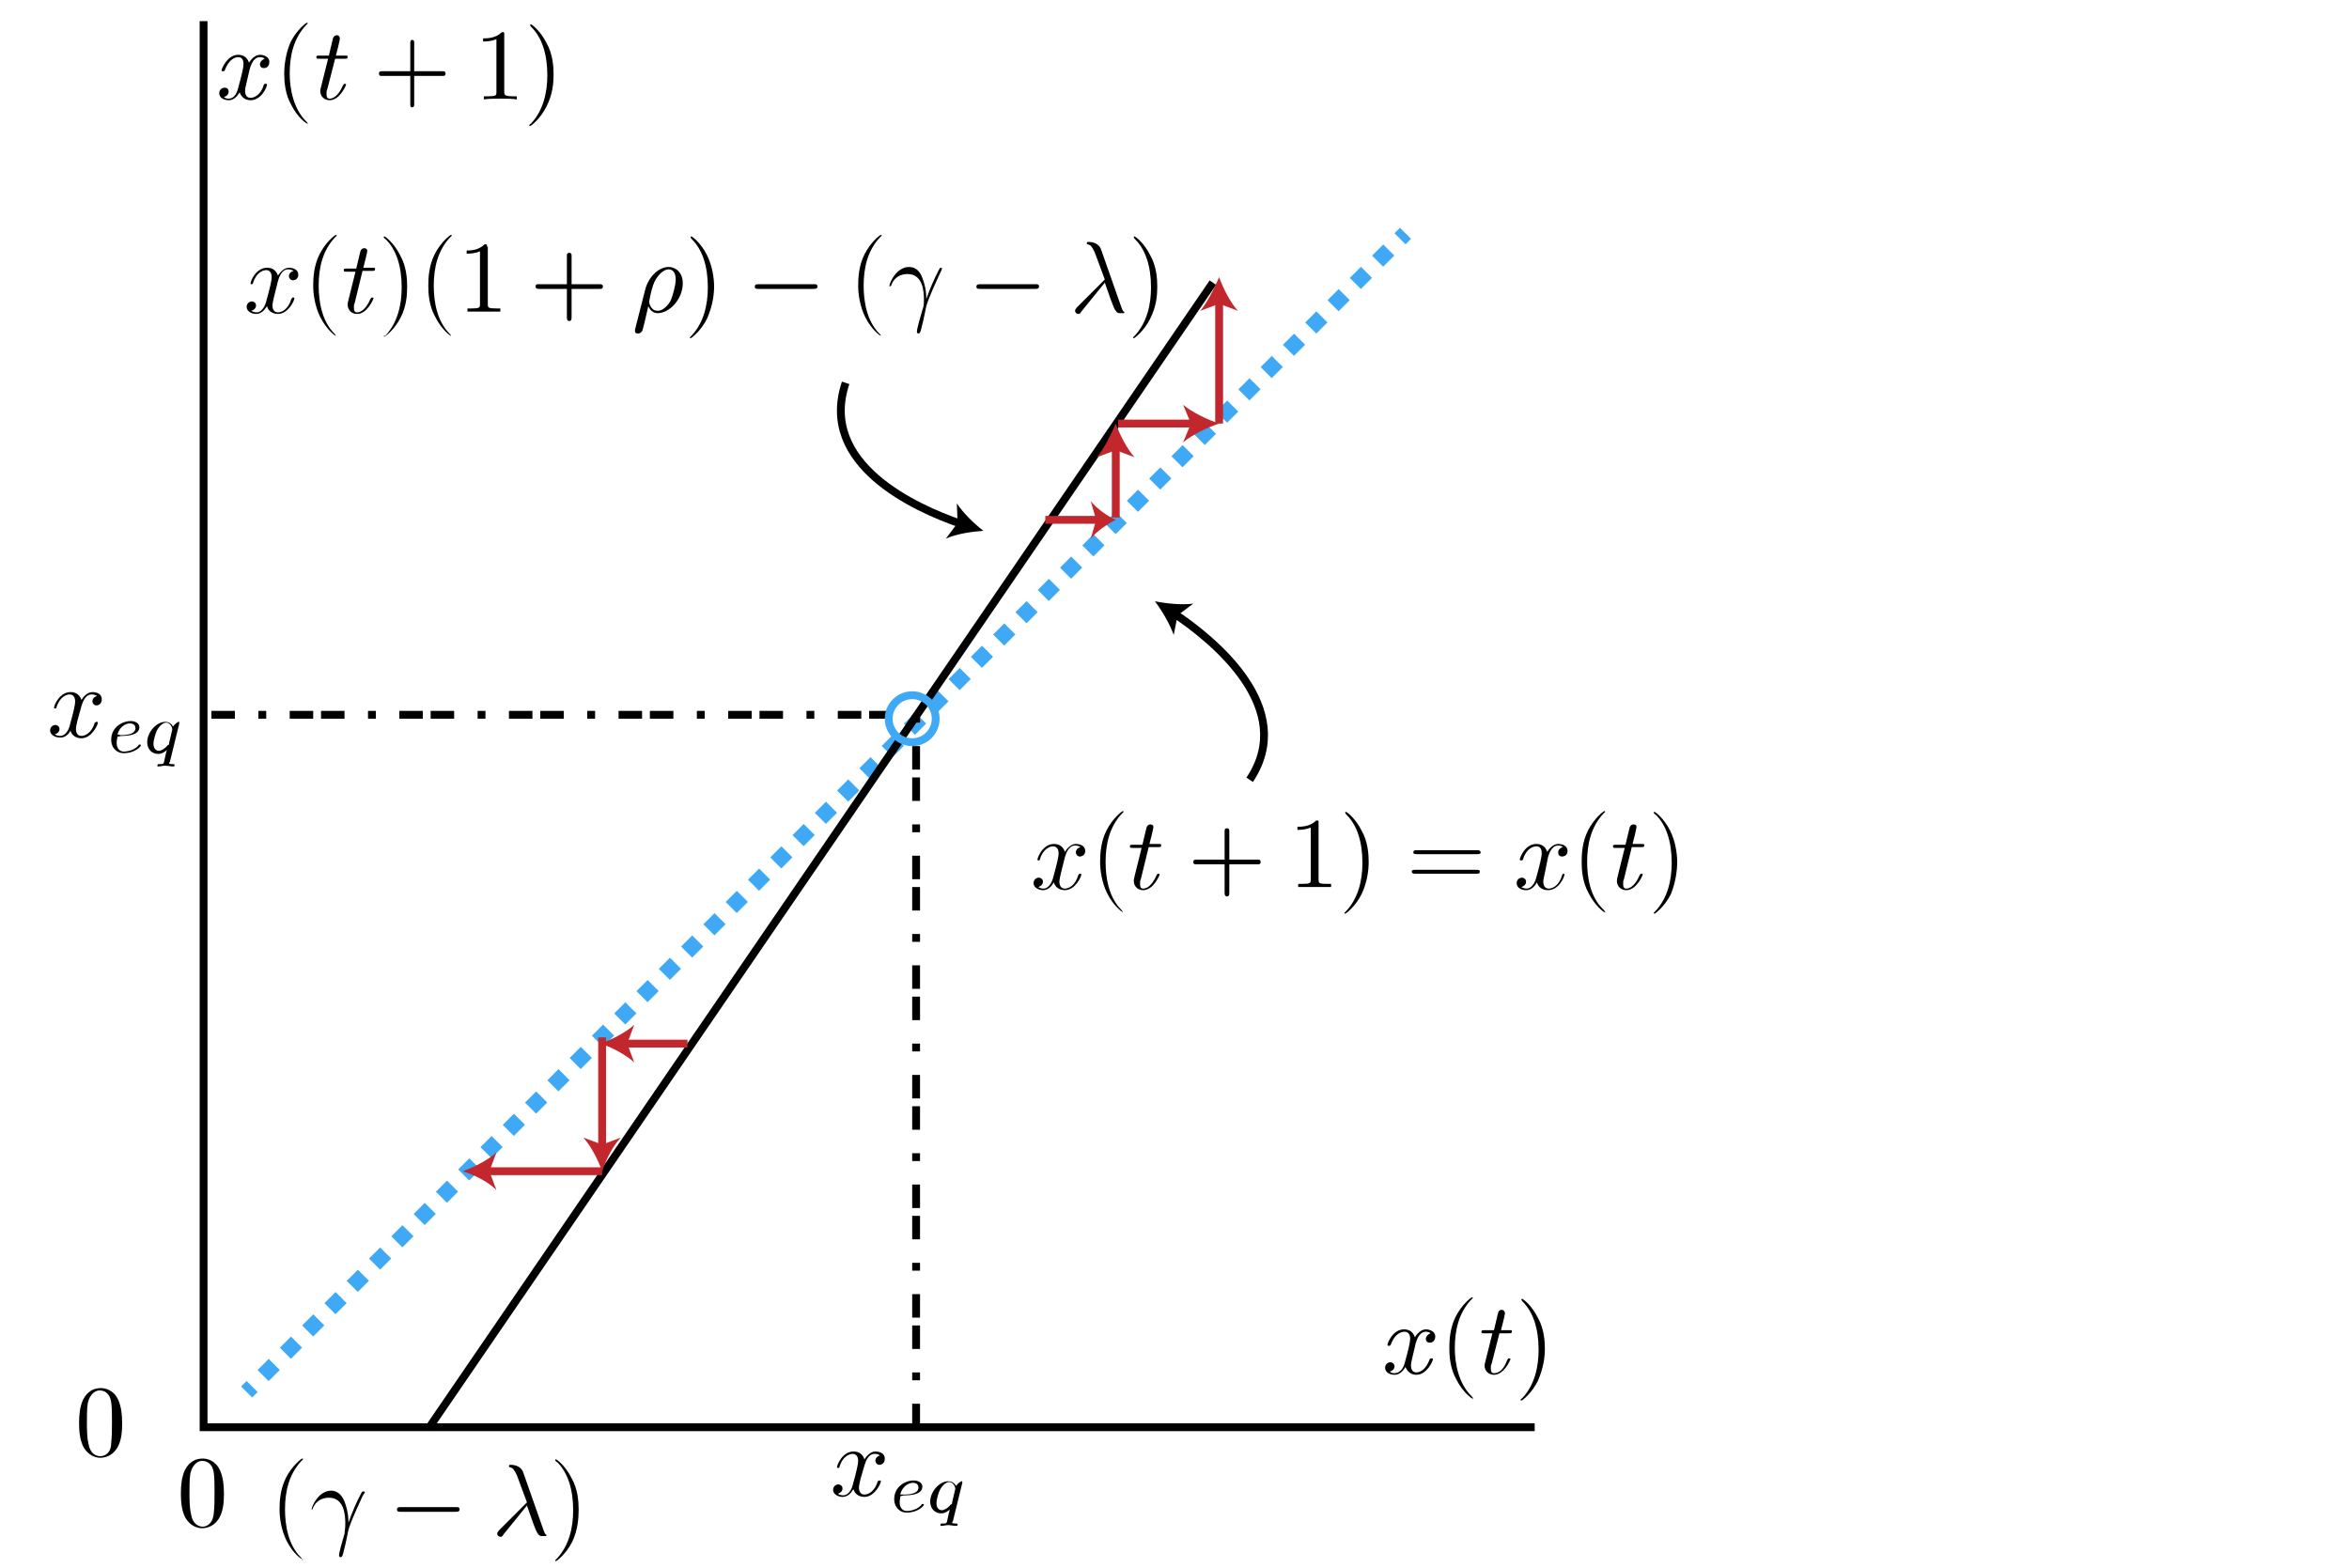 <?xml version="1.0" encoding="utf-8"?>
<!-- Generator: Adobe Illustrator 21.0.2, SVG Export Plug-In . SVG Version: 6.00 Build 0)  -->
<svg version="1.1" id="Layer_1" xmlns="http://www.w3.org/2000/svg" xmlns:xlink="http://www.w3.org/1999/xlink" x="0px" y="0px"
	 viewBox="0 0 300 200.3" style="enable-background:new 0 0 300 200.3;" xml:space="preserve">
<style type="text/css">
	.st0{fill:none;stroke:#000000;stroke-miterlimit:10;}
	.st1{fill:none;stroke:#3FA9F5;stroke-width:2;stroke-miterlimit:10;}
	.st2{fill:none;stroke:#3FA9F5;stroke-width:2;stroke-miterlimit:10;stroke-dasharray:2.013,2.013;}
	.st3{clip-path:url(#SVGID_2_);}
	.st4{clip-path:url(#SVGID_4_);}
	.st5{clip-path:url(#SVGID_6_);}
	.st6{clip-path:url(#SVGID_8_);}
	.st7{clip-path:url(#SVGID_10_);}
	.st8{clip-path:url(#SVGID_12_);}
	.st9{clip-path:url(#SVGID_14_);}
	.st10{clip-path:url(#SVGID_16_);}
	.st11{clip-path:url(#SVGID_18_);}
	.st12{clip-path:url(#SVGID_20_);}
	.st13{clip-path:url(#SVGID_22_);}
	.st14{clip-path:url(#SVGID_24_);}
	.st15{clip-path:url(#SVGID_26_);}
	.st16{clip-path:url(#SVGID_28_);}
	.st17{clip-path:url(#SVGID_30_);}
	.st18{clip-path:url(#SVGID_32_);}
	.st19{fill:none;stroke:#000000;stroke-miterlimit:10;stroke-dasharray:3,3,1;}
	.st20{fill:none;stroke:#C1272D;stroke-miterlimit:10;}
	.st21{fill:#C1272D;}
	.st22{fill:none;stroke:#3FA9F5;stroke-miterlimit:10;}
	.st23{clip-path:url(#SVGID_34_);}
	.st24{clip-path:url(#SVGID_36_);}
	.st25{clip-path:url(#SVGID_38_);}
	.st26{clip-path:url(#SVGID_40_);}
	.st27{clip-path:url(#SVGID_42_);}
	.st28{clip-path:url(#SVGID_44_);}
	.st29{clip-path:url(#SVGID_46_);}
	.st30{clip-path:url(#SVGID_48_);}
	.st31{clip-path:url(#SVGID_50_);}
	.st32{clip-path:url(#SVGID_52_);}
	.st33{clip-path:url(#SVGID_54_);}
	.st34{clip-path:url(#SVGID_56_);}
	.st35{clip-path:url(#SVGID_58_);}
	.st36{clip-path:url(#SVGID_60_);}
	.st37{clip-path:url(#SVGID_62_);}
</style>
<polyline class="st0" points="26,2.7 26,182.3 196,182.3 "/>
<g>
	<g>
		<line class="st1" x1="31.5" y1="177.8" x2="32.2" y2="177.1"/>
		<line class="st2" x1="33.6" y1="175.7" x2="178.1" y2="31.2"/>
		<line class="st1" x1="178.8" y1="30.5" x2="179.5" y2="29.8"/>
	</g>
</g>
<line class="st0" x1="54.7" y1="182.5" x2="154.9" y2="36.1"/>
<g>
	<g>
		<defs>
			<rect id="SVGID_1_" x="27" y="2.7" width="44" height="14"/>
		</defs>
		<clipPath id="SVGID_2_">
			<use xlink:href="#SVGID_1_"  style="overflow:visible;"/>
		</clipPath>
		<path class="st3" d="M31.9,8.8c0.1-0.3,0.4-1.5,1.3-1.5c0.1,0,0.4,0,0.6,0.2c-0.3,0.1-0.6,0.4-0.6,0.7c0,0.2,0.1,0.5,0.5,0.5
			c0.3,0,0.7-0.2,0.7-0.8c0-0.7-0.8-0.9-1.2-0.9c-0.7,0-1.2,0.7-1.4,1c-0.3-0.9-1-1-1.4-1c-1.3,0-2.1,1.7-2.1,2
			c0,0.1,0.1,0.1,0.2,0.1s0.1,0,0.2-0.1c0.5-1.4,1.3-1.7,1.7-1.7c0.3,0,0.7,0.1,0.7,0.9c0,0.4-0.2,1.3-0.7,3.1
			c-0.2,0.8-0.6,1.3-1.2,1.3c-0.1,0-0.4,0-0.6-0.2c0.3-0.1,0.6-0.3,0.6-0.7s-0.3-0.5-0.5-0.5c-0.4,0-0.7,0.3-0.7,0.7
			c0,0.6,0.6,0.9,1.2,0.9c0.9,0,1.3-0.9,1.4-1c0.2,0.5,0.6,1,1.4,1c1.4,0,2.1-1.7,2.1-2c0-0.1-0.1-0.1-0.2-0.1
			c-0.1,0-0.2,0.1-0.2,0.1c-0.4,1.4-1.3,1.7-1.7,1.7c-0.5,0-0.7-0.4-0.7-0.9c0-0.3,0.1-0.6,0.2-1.1L31.9,8.8"/>
	</g>
	<g>
		<defs>
			<rect id="SVGID_3_" x="27" y="2.7" width="44" height="14"/>
		</defs>
		<clipPath id="SVGID_4_">
			<use xlink:href="#SVGID_3_"  style="overflow:visible;"/>
		</clipPath>
		<path class="st4" d="M39.3,15.8c0-0.1,0-0.1-0.2-0.3c-1.6-1.6-2.1-4.1-2.1-6.1c0-2.3,0.5-4.5,2.1-6.2C39.3,3,39.3,3,39.3,3
			c0-0.1-0.1-0.1-0.1-0.1c-0.1,0-1.3,0.9-2.1,2.5c-0.6,1.4-0.8,2.9-0.8,4c0,1,0.1,2.6,0.9,4C38,15,39.1,15.8,39.3,15.8
			C39.2,16,39.3,15.9,39.3,15.8"/>
	</g>
	<g>
		<defs>
			<rect id="SVGID_5_" x="27" y="2.7" width="44" height="14"/>
		</defs>
		<clipPath id="SVGID_6_">
			<use xlink:href="#SVGID_5_"  style="overflow:visible;"/>
		</clipPath>
		<path class="st5" d="M42.8,7.5H44c0.3,0,0.4,0,0.4-0.3c0-0.1-0.1-0.1-0.4-0.1h-1.1c0.5-1.9,0.5-2.1,0.5-2.2c0-0.2-0.1-0.4-0.4-0.4
			c0,0-0.4,0-0.5,0.5L42,7.1h-1.2c-0.3,0-0.4,0-0.4,0.2s0.1,0.2,0.4,0.2h1.1c-0.9,3.7-1,3.9-1,4.1c0,0.7,0.5,1.2,1.2,1.2
			c1.3,0,2.1-1.9,2.1-2s-0.1-0.1-0.2-0.1s-0.1,0.1-0.2,0.2c-0.6,1.4-1.3,1.7-1.7,1.7c-0.3,0-0.4-0.2-0.4-0.6c0-0.3,0-0.4,0.1-0.6
			L42.8,7.5"/>
	</g>
	<g>
		<defs>
			<rect id="SVGID_7_" x="27" y="2.7" width="44" height="14"/>
		</defs>
		<clipPath id="SVGID_8_">
			<use xlink:href="#SVGID_7_"  style="overflow:visible;"/>
		</clipPath>
		<path class="st6" d="M52.9,9.7h3.6c0.2,0,0.4,0,0.4-0.3s-0.2-0.3-0.4-0.3h-3.6V5.5c0-0.2,0-0.4-0.3-0.4c-0.2,0-0.2,0.3-0.2,0.4
			v3.6h-3.6c-0.2,0-0.4,0-0.4,0.3s0.2,0.3,0.4,0.3h3.6v3.6c0,0.2,0,0.4,0.2,0.4c0.3,0,0.3-0.2,0.3-0.4V9.7"/>
	</g>
	<g>
		<defs>
			<rect id="SVGID_9_" x="27" y="2.7" width="44" height="14"/>
		</defs>
		<clipPath id="SVGID_10_">
			<use xlink:href="#SVGID_9_"  style="overflow:visible;"/>
		</clipPath>
		<path class="st7" d="M64.4,4.4c0-0.3,0-0.3-0.3-0.3c-0.8,0.8-1.9,0.8-2.4,0.8v0.4c0.3,0,1,0,1.7-0.3v6.7c0,0.5,0,0.6-1.2,0.6h-0.4
			v0.4c0.5-0.1,1.6-0.1,2.1-0.1s1.7,0,2.1,0.1v-0.4h-0.4c-1.2,0-1.2-0.2-1.2-0.6L64.4,4.4"/>
	</g>
	<g>
		<defs>
			<rect id="SVGID_11_" x="27" y="2.7" width="44" height="14"/>
		</defs>
		<clipPath id="SVGID_12_">
			<use xlink:href="#SVGID_11_"  style="overflow:visible;"/>
		</clipPath>
		<path class="st8" d="M70.7,9.5c0-1-0.1-2.6-0.9-4c-0.8-1.6-1.9-2.4-2-2.4s-0.1,0.1-0.1,0.1s0,0.1,0.2,0.3c1.3,1.3,2,3.4,2,6.1
			c0,2.2-0.5,4.5-2.1,6.2c-0.2,0.1-0.2,0.2-0.2,0.2c0,0.1,0.1,0.1,0.1,0.1c0.1,0,1.3-0.9,2.1-2.5C70.6,12,70.7,10.6,70.7,9.5"/>
	</g>
</g>
<g>
	<g>
		<defs>
			<rect id="SVGID_13_" x="176.3" y="165.5" width="21" height="14"/>
		</defs>
		<clipPath id="SVGID_14_">
			<use xlink:href="#SVGID_13_"  style="overflow:visible;"/>
		</clipPath>
		<path class="st9" d="M180.8,171.6c0.1-0.3,0.4-1.5,1.3-1.5c0.1,0,0.4,0,0.6,0.2c-0.3,0.1-0.6,0.4-0.6,0.7c0,0.2,0.1,0.5,0.5,0.5
			c0.3,0,0.7-0.2,0.7-0.8c0-0.7-0.8-0.9-1.2-0.9c-0.7,0-1.2,0.7-1.4,1c-0.3-0.9-1-1-1.4-1c-1.4,0-2.1,1.7-2.1,2
			c0,0.1,0.1,0.1,0.2,0.1c0.1,0,0.1,0,0.2-0.1c0.5-1.4,1.3-1.7,1.8-1.7c0.2,0,0.7,0.1,0.7,0.9c0,0.4-0.2,1.3-0.7,3.1
			c-0.2,0.8-0.7,1.3-1.3,1.3c-0.1,0-0.4,0-0.6-0.2c0.3-0.1,0.6-0.3,0.6-0.7c0-0.3-0.3-0.5-0.5-0.5c-0.4,0-0.7,0.3-0.7,0.7
			c0,0.6,0.6,0.9,1.2,0.9c0.9,0,1.3-0.9,1.4-1c0.2,0.5,0.6,1,1.4,1c1.3,0,2.1-1.7,2.1-2c0-0.1-0.1-0.1-0.2-0.1
			c-0.1,0-0.2,0.1-0.2,0.1c-0.5,1.4-1.3,1.7-1.7,1.7c-0.5,0-0.7-0.4-0.7-0.9c0-0.3,0.1-0.6,0.2-1.1L180.8,171.6"/>
	</g>
	<g>
		<defs>
			<rect id="SVGID_15_" x="176.3" y="165.5" width="21" height="14"/>
		</defs>
		<clipPath id="SVGID_16_">
			<use xlink:href="#SVGID_15_"  style="overflow:visible;"/>
		</clipPath>
		<path class="st10" d="M188.1,178.6c0-0.1,0-0.1-0.2-0.3c-1.6-1.6-2.1-4.1-2.1-6.1c0-2.3,0.5-4.5,2.1-6.2c0.2-0.2,0.2-0.2,0.2-0.2
			c0-0.1-0.1-0.1-0.1-0.1c-0.1,0-1.3,0.9-2.1,2.5c-0.7,1.4-0.8,2.9-0.8,4c0,1,0.1,2.6,0.9,4c0.8,1.6,1.9,2.4,2,2.4
			C188.1,178.8,188.1,178.7,188.1,178.6"/>
	</g>
	<g>
		<defs>
			<rect id="SVGID_17_" x="176.3" y="165.5" width="21" height="14"/>
		</defs>
		<clipPath id="SVGID_18_">
			<use xlink:href="#SVGID_17_"  style="overflow:visible;"/>
		</clipPath>
		<path class="st11" d="M191.5,170.3h1.2c0.3,0,0.4,0,0.4-0.3c0-0.1-0.1-0.1-0.3-0.1h-1.1c0.5-1.9,0.5-2.1,0.5-2.2
			c0-0.2-0.2-0.4-0.4-0.4c-0.1,0-0.4,0-0.5,0.5l-0.5,2.1h-1.2c-0.2,0-0.4,0-0.4,0.2s0.1,0.2,0.3,0.2h1.1c-0.9,3.7-1,3.9-1,4.1
			c0,0.7,0.5,1.2,1.2,1.2c1.3,0,2.1-1.9,2.1-2s-0.1-0.1-0.2-0.1c-0.1,0-0.1,0.1-0.2,0.2c-0.5,1.4-1.2,1.7-1.7,1.7
			c-0.3,0-0.4-0.2-0.4-0.6c0-0.3,0-0.4,0.1-0.6L191.5,170.3"/>
	</g>
	<g>
		<defs>
			<rect id="SVGID_19_" x="176.3" y="165.5" width="21" height="14"/>
		</defs>
		<clipPath id="SVGID_20_">
			<use xlink:href="#SVGID_19_"  style="overflow:visible;"/>
		</clipPath>
		<path class="st12" d="M197.3,172.3c0-1-0.1-2.6-0.9-4c-0.8-1.6-1.9-2.4-2-2.4s-0.1,0.1-0.1,0.1s0,0.1,0.2,0.3c1.3,1.3,2,3.4,2,6.1
			c0,2.2-0.5,4.5-2.1,6.2c-0.2,0.1-0.2,0.2-0.2,0.2c0,0.1,0.1,0.1,0.1,0.1c0.1,0,1.3-0.9,2.1-2.5
			C197.1,174.8,197.3,173.4,197.3,172.3"/>
	</g>
</g>
<g>
	<g>
		<defs>
			<rect id="SVGID_21_" x="106.1" y="184.6" width="17" height="10.8"/>
		</defs>
		<clipPath id="SVGID_22_">
			<use xlink:href="#SVGID_21_"  style="overflow:visible;"/>
		</clipPath>
		<path class="st13" d="M110.4,187.2c0.1-0.3,0.4-1.5,1.3-1.5c0.1,0,0.4,0,0.7,0.2c-0.4,0.1-0.6,0.4-0.6,0.7c0,0.2,0.2,0.5,0.5,0.5
			s0.7-0.2,0.7-0.8c0-0.7-0.7-0.9-1.2-0.9c-0.7,0-1.2,0.7-1.4,1c-0.3-0.9-1-1-1.4-1c-1.4,0-2.1,1.7-2.1,2c0,0.1,0.1,0.1,0.1,0.1
			c0.1,0,0.2,0,0.2-0.1c0.4-1.4,1.3-1.7,1.7-1.7c0.2,0,0.7,0.1,0.7,0.9c0,0.4-0.2,1.3-0.7,3.1c-0.2,0.8-0.7,1.3-1.2,1.3
			c-0.1,0-0.4,0-0.7-0.2c0.3-0.1,0.6-0.3,0.6-0.7c0-0.3-0.3-0.5-0.5-0.5c-0.4,0-0.7,0.3-0.7,0.7c0,0.6,0.7,0.9,1.2,0.9
			c0.9,0,1.3-0.9,1.4-1c0.1,0.5,0.6,1,1.4,1c1.3,0,2.1-1.7,2.1-2c0-0.1-0.1-0.1-0.2-0.1s-0.1,0.1-0.2,0.1c-0.4,1.4-1.3,1.7-1.7,1.7
			c-0.5,0-0.7-0.4-0.7-0.9c0-0.3,0.1-0.6,0.2-1.1L110.4,187.2"/>
	</g>
	<g>
		<defs>
			<rect id="SVGID_23_" x="106.1" y="184.6" width="17" height="10.8"/>
		</defs>
		<clipPath id="SVGID_24_">
			<use xlink:href="#SVGID_23_"  style="overflow:visible;"/>
		</clipPath>
		<path class="st14" d="M115,190.8c0.4-1.3,1.4-1.4,1.6-1.4c0.4,0,0.7,0.2,0.7,0.6c0,0.9-1.5,0.9-1.9,0.9H115 M115.5,191
			c0.2,0,1,0,1.5-0.2c0.7-0.2,0.8-0.7,0.8-0.9c0-0.5-0.5-0.8-1.1-0.8c-1.1,0-2.5,0.8-2.5,2.4c0,0.9,0.6,1.7,1.6,1.7
			c1.5,0,2.2-0.9,2.2-1s-0.1-0.1-0.2-0.1s-0.1,0-0.1,0.1c-0.7,0.8-1.8,0.8-1.9,0.8c-0.5,0-0.9-0.4-0.9-1.1c0-0.1,0-0.3,0.1-0.8
			L115.5,191L115.5,191z"/>
	</g>
	<g>
		<defs>
			<rect id="SVGID_25_" x="106.1" y="184.6" width="17" height="10.8"/>
		</defs>
		<clipPath id="SVGID_26_">
			<use xlink:href="#SVGID_25_"  style="overflow:visible;"/>
		</clipPath>
		<path class="st15" d="M121.6,191.9c0,0.2,0,0.2-0.2,0.3c-0.3,0.4-0.8,0.7-1.1,0.7c-0.3,0-0.7-0.2-0.7-0.9c0-0.5,0.3-1.5,0.5-1.8
			c0.4-0.7,0.9-0.9,1.1-0.9c0.6,0,0.8,0.7,0.8,0.8v0.1L121.6,191.9 M122.9,189.4c0-0.1,0-0.1,0-0.1c0-0.1,0-0.1-0.1-0.1
			s-0.5,0.3-0.7,0.6c-0.1-0.2-0.4-0.6-1-0.6c-1.1,0-2.3,1.3-2.3,2.6c0,0.9,0.6,1.5,1.4,1.5c0.5,0,0.9-0.3,1.1-0.5
			c0,0-0.3,1.2-0.3,1.3c-0.1,0.5-0.1,0.5-0.7,0.5c-0.1,0-0.2,0-0.2,0.2c0,0.1,0,0.1,0.1,0.1c0.3,0,0.6-0.1,0.9-0.1s0.7,0.1,1,0.1
			c0.1,0,0.2,0,0.2-0.2c0-0.1-0.1-0.1-0.2-0.1c-0.2,0-0.5,0-0.5-0.1c0,0,0-0.1,0.1-0.2L122.9,189.4z"/>
	</g>
</g>
<g>
	<g>
		<defs>
			<rect id="SVGID_27_" x="6.1" y="87.6" width="17" height="10.8"/>
		</defs>
		<clipPath id="SVGID_28_">
			<use xlink:href="#SVGID_27_"  style="overflow:visible;"/>
		</clipPath>
		<path class="st16" d="M10.4,90.2c0.1-0.3,0.4-1.5,1.3-1.5c0.1,0,0.4,0,0.7,0.2c-0.4,0.1-0.6,0.4-0.6,0.7c0,0.2,0.2,0.5,0.5,0.5
			s0.7-0.2,0.7-0.8c0-0.7-0.7-0.9-1.2-0.9c-0.7,0-1.2,0.7-1.4,1c-0.3-0.9-1-1-1.4-1c-1.4,0-2.1,1.7-2.1,2c0,0.1,0.1,0.1,0.1,0.1
			c0.1,0,0.2,0,0.2-0.1c0.4-1.4,1.3-1.7,1.7-1.7c0.2,0,0.7,0.1,0.7,0.9c0,0.4-0.2,1.3-0.7,3.1C8.7,93.5,8.2,94,7.7,94
			c-0.1,0-0.4,0-0.7-0.2c0.3-0.1,0.6-0.3,0.6-0.7c0-0.3-0.3-0.5-0.5-0.5c-0.4,0-0.7,0.3-0.7,0.7c0,0.6,0.7,0.9,1.2,0.9
			C8.5,94.3,9,93.4,9,93.3c0.1,0.5,0.6,1,1.4,1c1.3,0,2.1-1.7,2.1-2c0-0.1-0.1-0.1-0.2-0.1c-0.1,0-0.1,0.1-0.2,0.1
			c-0.4,1.4-1.3,1.7-1.7,1.7c-0.5,0-0.7-0.4-0.7-0.9c0-0.3,0.1-0.6,0.2-1.1L10.4,90.2"/>
	</g>
	<g>
		<defs>
			<rect id="SVGID_29_" x="6.1" y="87.6" width="17" height="10.8"/>
		</defs>
		<clipPath id="SVGID_30_">
			<use xlink:href="#SVGID_29_"  style="overflow:visible;"/>
		</clipPath>
		<path class="st17" d="M15,93.8c0.4-1.3,1.4-1.4,1.6-1.4c0.4,0,0.7,0.2,0.7,0.6c0,0.9-1.5,0.9-1.9,0.9L15,93.8 M15.5,94
			c0.2,0,1,0,1.5-0.2c0.7-0.2,0.8-0.7,0.8-0.9c0-0.5-0.5-0.8-1.1-0.8c-1.1,0-2.5,0.8-2.5,2.4c0,0.9,0.6,1.7,1.6,1.7
			c1.5,0,2.2-0.9,2.2-1s-0.1-0.1-0.2-0.1s-0.1,0-0.1,0.1C17,96,15.9,96,15.8,96c-0.5,0-0.9-0.4-0.9-1.1c0-0.1,0-0.3,0.1-0.8L15.5,94
			L15.5,94z"/>
	</g>
	<g>
		<defs>
			<rect id="SVGID_31_" x="6.1" y="87.6" width="17" height="10.8"/>
		</defs>
		<clipPath id="SVGID_32_">
			<use xlink:href="#SVGID_31_"  style="overflow:visible;"/>
		</clipPath>
		<path class="st18" d="M21.6,94.9c0,0.2,0,0.2-0.2,0.3c-0.3,0.4-0.8,0.7-1.1,0.7c-0.3,0-0.7-0.2-0.7-0.9c0-0.5,0.3-1.5,0.5-1.8
			c0.4-0.7,0.9-0.9,1.1-0.9c0.6,0,0.8,0.7,0.8,0.8v0.1L21.6,94.9 M22.9,92.4C22.9,92.3,22.9,92.3,22.9,92.4c0-0.2,0-0.2-0.1-0.2
			s-0.5,0.3-0.7,0.6c-0.1-0.2-0.4-0.6-1-0.6c-1.1,0-2.3,1.3-2.3,2.6c0,0.9,0.6,1.5,1.4,1.5c0.5,0,0.9-0.3,1.1-0.5
			c0,0-0.3,1.2-0.3,1.3c-0.1,0.5-0.1,0.5-0.7,0.5c-0.1,0-0.2,0-0.2,0.2c0,0.1,0,0.1,0.1,0.1c0.3,0,0.6-0.1,0.9-0.1s0.7,0.1,1,0.1
			c0.1,0,0.2,0,0.2-0.2c0-0.1-0.1-0.1-0.2-0.1c-0.2,0-0.5,0-0.5-0.1c0,0,0-0.1,0.1-0.2L22.9,92.4z"/>
	</g>
</g>
<polyline class="st19" points="27,91.3 117,91.3 117,182.3 "/>
<g>
	<g>
		<line class="st20" x1="76.9" y1="132.5" x2="76.9" y2="146.4"/>
		<g>
			<path class="st21" d="M76.9,149.6c-0.5-1.4-1.4-3.2-2.4-4.3l2.4,0.9l2.4-0.9C78.3,146.3,77.4,148.1,76.9,149.6z"/>
		</g>
	</g>
</g>
<g>
	<g>
		<line class="st20" x1="87.8" y1="133.3" x2="79.8" y2="133.3"/>
		<g>
			<path class="st21" d="M76.7,133.3c1.4-0.5,3.2-1.4,4.3-2.4l-0.9,2.4l0.9,2.4C79.9,134.7,78.2,133.8,76.7,133.3z"/>
		</g>
	</g>
</g>
<g>
	<g>
		<line class="st20" x1="76.9" y1="149.6" x2="62.2" y2="149.6"/>
		<g>
			<path class="st21" d="M59.1,149.6c1.4-0.5,3.2-1.4,4.3-2.4l-0.9,2.4l0.9,2.4C62.3,150.9,60.6,150.1,59.1,149.6z"/>
		</g>
	</g>
</g>
<g>
	<g>
		<line class="st20" x1="142.5" y1="66.1" x2="142.5" y2="57.1"/>
		<g>
			<path class="st21" d="M142.5,54.1c0.5,1.4,1.4,3.2,2.4,4.3l-2.4-0.9l-2.4,0.9C141,57.3,141.9,55.5,142.5,54.1z"/>
		</g>
	</g>
</g>
<g>
	<g>
		<line class="st20" x1="155.7" y1="54.1" x2="155.7" y2="38.4"/>
		<g>
			<path class="st21" d="M155.7,35.4c0.5,1.4,1.4,3.2,2.4,4.3l-2.4-0.9l-2.4,0.9C154.2,38.6,155.1,36.8,155.7,35.4z"/>
		</g>
	</g>
</g>
<g>
	<g>
		<line class="st20" x1="133.5" y1="66.4" x2="140.2" y2="66.4"/>
		<g>
			<path class="st21" d="M142.5,66.4c-1,0.5-2.4,1.4-3.2,2.4l0.7-2.4l-0.7-2.4C140.1,65,141.4,65.9,142.5,66.4z"/>
		</g>
	</g>
</g>
<g>
	<g>
		<line class="st20" x1="142.8" y1="54.1" x2="152.5" y2="54.1"/>
		<g>
			<path class="st21" d="M155.7,54.1c-1.5,0.5-3.4,1.4-4.6,2.4l1-2.4l-1-2.4C152.3,52.7,154.2,53.6,155.7,54.1z"/>
		</g>
	</g>
</g>
<circle class="st22" cx="116.5" cy="91.8" r="3"/>
<g>
	<g>
		<path class="st0" d="M159.6,99.6c6.1-9.1-4.5-17.8-9.6-21.2"/>
		<g>
			<path d="M147.5,76.8c1.5,0.3,3.5,0.5,4.9,0.3l-2,1.5l-0.5,2.5C149.4,79.7,148.4,78,147.5,76.8z"/>
		</g>
	</g>
</g>
<g>
	<g>
		<path class="st0" d="M108,48.9c-3.5,10.4,8.9,16,14.7,18"/>
		<g>
			<path d="M125.6,67.8c-1.5,0.1-3.5,0.4-4.8,1l1.5-2l-0.1-2.5C123,65.5,124.4,66.9,125.6,67.8z"/>
		</g>
	</g>
</g>
<g>
	<g>
		<defs>
			<rect id="SVGID_33_" x="23" y="186.3" width="6" height="9"/>
		</defs>
		<clipPath id="SVGID_34_">
			<use xlink:href="#SVGID_33_"  style="overflow:visible;"/>
		</clipPath>
		<path class="st23" d="M25.9,195c-0.5,0-1.3-0.3-1.5-1.6c-0.2-0.8-0.2-2-0.2-2.7c0-0.8,0-1.7,0.1-2.4c0.3-1.5,1.2-1.7,1.5-1.7
			c0.5,0,1.3,0.2,1.5,1.5c0.1,0.7,0.1,1.7,0.1,2.5c0,1,0,1.9-0.1,2.7C27.2,194.6,26.4,195,25.9,195 M28.6,190.8c0-1-0.1-2.1-0.5-3
			c-0.6-1.3-1.7-1.5-2.2-1.5c-0.8,0-1.7,0.3-2.3,1.5c-0.4,0.9-0.5,1.9-0.5,3c0,1,0.1,2.2,0.6,3.1c0.6,1,1.5,1.3,2.1,1.3
			c0.7,0,1.7-0.3,2.3-1.5C28.5,192.9,28.6,191.9,28.6,190.8z"/>
	</g>
</g>
<g>
	<g>
		<defs>
			<rect id="SVGID_35_" x="10" y="177.3" width="6" height="9"/>
		</defs>
		<clipPath id="SVGID_36_">
			<use xlink:href="#SVGID_35_"  style="overflow:visible;"/>
		</clipPath>
		<path class="st24" d="M12.8,186c-0.5,0-1.3-0.3-1.5-1.6c-0.2-0.8-0.2-2-0.2-2.7c0-0.8,0-1.7,0.1-2.4c0.3-1.5,1.2-1.7,1.5-1.7
			c0.5,0,1.3,0.2,1.5,1.5c0.1,0.7,0.1,1.7,0.1,2.5c0,1,0,1.9-0.1,2.7C14.2,185.6,13.4,186,12.8,186 M15.6,181.8c0-1-0.1-2.1-0.5-3
			c-0.6-1.3-1.7-1.5-2.2-1.5c-0.8,0-1.7,0.3-2.3,1.5c-0.4,0.9-0.5,1.9-0.5,3c0,1,0.1,2.2,0.6,3.1c0.6,1,1.5,1.3,2.1,1.3
			c0.7,0,1.7-0.3,2.3-1.5C15.5,183.9,15.6,182.9,15.6,181.8z"/>
	</g>
</g>
<g>
	<g>
		<defs>
			<rect id="SVGID_37_" x="131.7" y="103.5" width="83" height="14"/>
		</defs>
		<clipPath id="SVGID_38_">
			<use xlink:href="#SVGID_37_"  style="overflow:visible;"/>
		</clipPath>
		<path class="st25" d="M136,109.5c0.1-0.3,0.4-1.5,1.3-1.5c0.1,0,0.4,0,0.7,0.2c-0.4,0.1-0.6,0.4-0.6,0.7c0,0.2,0.2,0.5,0.5,0.5
			s0.7-0.2,0.7-0.7c0-0.7-0.7-0.9-1.2-0.9c-0.7,0-1.2,0.7-1.4,1c-0.3-0.9-1-1-1.4-1c-1.4,0-2.1,1.7-2.1,2c0,0.1,0.1,0.1,0.1,0.1
			c0.1,0,0.2,0,0.2-0.1c0.4-1.4,1.3-1.7,1.7-1.7c0.2,0,0.7,0.1,0.7,0.9c0,0.4-0.2,1.3-0.7,3.1c-0.2,0.8-0.7,1.4-1.2,1.4
			c-0.1,0-0.4,0-0.7-0.2c0.3-0.1,0.6-0.3,0.6-0.7c0-0.3-0.3-0.5-0.5-0.5c-0.4,0-0.7,0.3-0.7,0.7c0,0.6,0.7,0.9,1.2,0.9
			c0.9,0,1.3-0.9,1.4-1c0.1,0.5,0.6,1,1.4,1c1.3,0,2.1-1.7,2.1-2c0-0.1-0.1-0.1-0.2-0.1c-0.1,0-0.1,0.1-0.2,0.2
			c-0.4,1.4-1.3,1.7-1.7,1.7c-0.5,0-0.7-0.4-0.7-0.9c0-0.3,0.1-0.6,0.2-1.1L136,109.5"/>
	</g>
	<g>
		<defs>
			<rect id="SVGID_39_" x="131.7" y="103.5" width="83" height="14"/>
		</defs>
		<clipPath id="SVGID_40_">
			<use xlink:href="#SVGID_39_"  style="overflow:visible;"/>
		</clipPath>
		<path class="st26" d="M143.4,116.5c0,0,0-0.1-0.2-0.3c-1.6-1.6-2-4.1-2-6.1c0-2.3,0.5-4.5,2.1-6.2c0.2-0.2,0.2-0.2,0.2-0.2
			c0-0.1-0.1-0.1-0.1-0.1c-0.1,0-1.3,0.9-2.1,2.5c-0.7,1.4-0.8,2.9-0.8,4c0,1,0.2,2.6,0.9,4C142.2,115.7,143.3,116.5,143.4,116.5
			C143.3,116.6,143.4,116.6,143.4,116.5"/>
	</g>
	<g>
		<defs>
			<rect id="SVGID_41_" x="131.7" y="103.5" width="83" height="14"/>
		</defs>
		<clipPath id="SVGID_42_">
			<use xlink:href="#SVGID_41_"  style="overflow:visible;"/>
		</clipPath>
		<path class="st27" d="M146.7,108.2h1.2c0.3,0,0.4,0,0.4-0.3c0-0.1-0.1-0.1-0.4-0.1h-1.1c0.5-1.9,0.5-2.1,0.5-2.2
			c0-0.2-0.2-0.3-0.4-0.3c0,0-0.4,0-0.5,0.5l-0.5,2.1h-1.2c-0.3,0-0.4,0-0.4,0.2c0,0.2,0.1,0.2,0.4,0.2h1.1c-0.9,3.7-1,3.9-1,4.2
			c0,0.7,0.5,1.2,1.2,1.2c1.3,0,2.1-1.9,2.1-2c0-0.1-0.1-0.1-0.2-0.1c-0.1,0-0.1,0.1-0.2,0.2c-0.6,1.4-1.3,1.7-1.7,1.7
			c-0.3,0-0.4-0.2-0.4-0.6c0-0.3,0-0.4,0.1-0.6L146.7,108.2"/>
	</g>
	<g>
		<defs>
			<rect id="SVGID_43_" x="131.7" y="103.5" width="83" height="14"/>
		</defs>
		<clipPath id="SVGID_44_">
			<use xlink:href="#SVGID_43_"  style="overflow:visible;"/>
		</clipPath>
		<path class="st28" d="M157,110.4h3.6c0.2,0,0.4,0,0.4-0.3c0-0.3-0.2-0.3-0.4-0.3H157v-3.6c0-0.2,0-0.4-0.3-0.4s-0.3,0.2-0.3,0.4
			v3.6h-3.6c-0.2,0-0.4,0-0.4,0.3c0,0.3,0.2,0.3,0.4,0.3h3.6v3.6c0,0.2,0,0.5,0.3,0.5s0.3-0.3,0.3-0.5V110.4"/>
	</g>
	<g>
		<defs>
			<rect id="SVGID_45_" x="131.7" y="103.5" width="83" height="14"/>
		</defs>
		<clipPath id="SVGID_46_">
			<use xlink:href="#SVGID_45_"  style="overflow:visible;"/>
		</clipPath>
		<path class="st29" d="M168.4,105.1c0-0.3,0-0.3-0.3-0.3c-0.8,0.8-1.9,0.8-2.4,0.8v0.4c0.3,0,1,0,1.7-0.3v6.6c0,0.5,0,0.6-1.2,0.6
			h-0.4v0.4c0.5,0,1.6,0,2.1,0s1.7,0,2.1,0v-0.4h-0.4c-1.2,0-1.2-0.1-1.2-0.6V105.1"/>
	</g>
	<g>
		<defs>
			<rect id="SVGID_47_" x="131.7" y="103.5" width="83" height="14"/>
		</defs>
		<clipPath id="SVGID_48_">
			<use xlink:href="#SVGID_47_"  style="overflow:visible;"/>
		</clipPath>
		<path class="st30" d="M174.8,110.1c0-1-0.1-2.6-0.9-4c-0.8-1.6-1.9-2.4-2-2.4s-0.1,0.1-0.1,0.1s0,0.1,0.2,0.3c1.3,1.3,2,3.4,2,6.1
			c0,2.2-0.5,4.5-2.1,6.2c-0.2,0.2-0.2,0.2-0.2,0.2c0,0.1,0.1,0.1,0.1,0.1c0.1,0,1.3-0.9,2.1-2.5
			C174.6,112.7,174.8,111.2,174.8,110.1"/>
	</g>
	<g>
		<defs>
			<rect id="SVGID_49_" x="131.7" y="103.5" width="83" height="14"/>
		</defs>
		<clipPath id="SVGID_50_">
			<use xlink:href="#SVGID_49_"  style="overflow:visible;"/>
		</clipPath>
		<path class="st31" d="M188.6,111.6c0.2,0,0.4,0,0.4-0.3c0-0.2-0.3-0.2-0.5-0.2h-7.7c-0.2,0-0.5,0-0.5,0.2c0,0.3,0.3,0.3,0.4,0.3
			H188.6 M188.6,109.1c0.2,0,0.5,0,0.5-0.2c0-0.3-0.3-0.3-0.4-0.3h-7.8c-0.2,0-0.4,0-0.4,0.3c0,0.2,0.3,0.2,0.5,0.2H188.6z"/>
	</g>
	<g>
		<defs>
			<rect id="SVGID_51_" x="131.7" y="103.5" width="83" height="14"/>
		</defs>
		<clipPath id="SVGID_52_">
			<use xlink:href="#SVGID_51_"  style="overflow:visible;"/>
		</clipPath>
		<path class="st32" d="M197.7,109.5c0.1-0.3,0.4-1.5,1.3-1.5c0.1,0,0.4,0,0.6,0.2c-0.4,0.1-0.6,0.4-0.6,0.7c0,0.2,0.1,0.5,0.5,0.5
			c0.3,0,0.7-0.2,0.7-0.7c0-0.7-0.7-0.9-1.2-0.9c-0.7,0-1.2,0.7-1.4,1c-0.3-0.9-1-1-1.4-1c-1.4,0-2.1,1.7-2.1,2
			c0,0.1,0.1,0.1,0.2,0.1c0.1,0,0.1,0,0.2-0.1c0.4-1.4,1.3-1.7,1.7-1.7c0.3,0,0.7,0.1,0.7,0.9c0,0.4-0.2,1.3-0.7,3.1
			c-0.2,0.8-0.7,1.4-1.2,1.4c-0.1,0-0.4,0-0.7-0.2c0.3-0.1,0.6-0.3,0.6-0.7c0-0.3-0.3-0.5-0.5-0.5c-0.4,0-0.7,0.3-0.7,0.7
			c0,0.6,0.6,0.9,1.2,0.9c0.9,0,1.3-0.9,1.4-1c0.1,0.5,0.6,1,1.4,1c1.4,0,2.1-1.7,2.1-2c0-0.1-0.1-0.1-0.1-0.1
			c-0.1,0-0.2,0.1-0.2,0.2c-0.4,1.4-1.3,1.7-1.7,1.7c-0.5,0-0.7-0.4-0.7-0.9c0-0.3,0.1-0.6,0.2-1.1L197.7,109.5"/>
	</g>
	<g>
		<defs>
			<rect id="SVGID_53_" x="131.7" y="103.5" width="83" height="14"/>
		</defs>
		<clipPath id="SVGID_54_">
			<use xlink:href="#SVGID_53_"  style="overflow:visible;"/>
		</clipPath>
		<path class="st33" d="M205,116.5c0,0,0-0.1-0.2-0.3c-1.7-1.6-2.1-4.1-2.1-6.1c0-2.3,0.5-4.5,2.1-6.2c0.2-0.2,0.2-0.2,0.2-0.2
			c0-0.1-0.1-0.1-0.1-0.1c-0.1,0-1.3,0.9-2.1,2.5c-0.7,1.4-0.8,2.9-0.8,4c0,1,0.1,2.6,0.9,4c0.8,1.6,1.9,2.4,2,2.4
			C205,116.6,205,116.6,205,116.5"/>
	</g>
	<g>
		<defs>
			<rect id="SVGID_55_" x="131.7" y="103.5" width="83" height="14"/>
		</defs>
		<clipPath id="SVGID_56_">
			<use xlink:href="#SVGID_55_"  style="overflow:visible;"/>
		</clipPath>
		<path class="st34" d="M208.4,108.2h1.2c0.3,0,0.4,0,0.4-0.3c0-0.1-0.1-0.1-0.4-0.1h-1.1c0.5-1.9,0.5-2.1,0.5-2.2
			c0-0.2-0.1-0.3-0.4-0.3c0,0-0.4,0-0.5,0.5l-0.5,2.1h-1.2c-0.3,0-0.4,0-0.4,0.2c0,0.2,0.1,0.2,0.4,0.2h1.1c-0.9,3.7-1,3.9-1,4.2
			c0,0.7,0.5,1.2,1.2,1.2c1.3,0,2.1-1.9,2.1-2c0-0.1-0.1-0.1-0.2-0.1c-0.1,0-0.1,0.1-0.2,0.2c-0.6,1.4-1.3,1.7-1.7,1.7
			c-0.3,0-0.4-0.2-0.4-0.6c0-0.3,0-0.4,0.1-0.6L208.4,108.2"/>
	</g>
	<g>
		<defs>
			<rect id="SVGID_57_" x="131.7" y="103.5" width="83" height="14"/>
		</defs>
		<clipPath id="SVGID_58_">
			<use xlink:href="#SVGID_57_"  style="overflow:visible;"/>
		</clipPath>
		<path class="st35" d="M214.2,110.1c0-1-0.2-2.6-0.9-4c-0.8-1.6-1.9-2.4-2-2.4s-0.1,0.1-0.1,0.1s0,0.1,0.3,0.3c1.3,1.3,2,3.4,2,6.1
			c0,2.2-0.5,4.5-2.1,6.2c-0.2,0.2-0.2,0.2-0.2,0.2c0,0.1,0.1,0.1,0.1,0.1c0.1,0,1.3-0.9,2.1-2.5C214,112.7,214.2,111.2,214.2,110.1
			"/>
	</g>
</g>
<g>
	<defs>
		<rect id="SVGID_59_" x="31.3" y="29.9" width="117" height="14"/>
	</defs>
	<clipPath id="SVGID_60_">
		<use xlink:href="#SVGID_59_"  style="overflow:visible;"/>
	</clipPath>
	<path class="st36" d="M35.5,35.9c0.1-0.3,0.4-1.5,1.3-1.5c0.1,0,0.4,0,0.7,0.2c-0.4,0.1-0.6,0.4-0.6,0.7c0,0.2,0.2,0.5,0.5,0.5
		c0.3,0,0.7-0.2,0.7-0.7c0-0.7-0.7-0.9-1.2-0.9c-0.7,0-1.2,0.7-1.4,1c-0.3-0.9-1-1-1.4-1c-1.4,0-2.1,1.7-2.1,2
		c0,0.1,0.1,0.1,0.1,0.1c0.1,0,0.2,0,0.2-0.1c0.4-1.4,1.3-1.7,1.7-1.7c0.2,0,0.7,0.1,0.7,0.9c0,0.4-0.2,1.3-0.7,3.1
		c-0.2,0.8-0.7,1.4-1.2,1.4c-0.1,0-0.4,0-0.7-0.2c0.3-0.1,0.6-0.3,0.6-0.7c0-0.3-0.3-0.5-0.5-0.5c-0.4,0-0.7,0.3-0.7,0.7
		c0,0.6,0.7,0.9,1.2,0.9c0.9,0,1.3-0.9,1.4-1c0.1,0.5,0.6,1,1.4,1c1.3,0,2.1-1.7,2.1-2c0-0.1-0.1-0.1-0.2-0.1
		c-0.1,0-0.1,0.1-0.2,0.2c-0.4,1.4-1.3,1.7-1.7,1.7c-0.5,0-0.7-0.4-0.7-0.9c0-0.3,0.1-0.6,0.2-1.1L35.5,35.9"/>
	<path class="st36" d="M42.9,42.9c0,0,0-0.1-0.2-0.3c-1.6-1.6-2-4.1-2-6.1c0-2.3,0.5-4.5,2.1-6.2c0.2-0.2,0.2-0.2,0.2-0.2
		c0-0.1-0.1-0.1-0.1-0.1c-0.1,0-1.3,0.9-2.1,2.5c-0.7,1.4-0.8,2.9-0.8,4c0,1,0.2,2.6,0.9,4c0.8,1.6,1.9,2.4,2,2.4
		C42.9,43.1,42.9,43,42.9,42.9"/>
	<path class="st36" d="M46.3,34.6h1.2c0.3,0,0.4,0,0.4-0.3c0-0.1-0.1-0.1-0.4-0.1h-1.1c0.5-1.9,0.5-2.1,0.5-2.2
		c0-0.2-0.2-0.3-0.4-0.3c0,0-0.4,0-0.5,0.5l-0.5,2.1h-1.2c-0.3,0-0.4,0-0.4,0.2c0,0.2,0.1,0.2,0.4,0.2h1.1c-0.9,3.7-1,3.9-1,4.2
		c0,0.7,0.5,1.2,1.2,1.2c1.3,0,2.1-1.9,2.1-2c0-0.1-0.1-0.1-0.2-0.1c-0.1,0-0.1,0.1-0.2,0.2c-0.6,1.4-1.3,1.7-1.7,1.7
		c-0.3,0-0.4-0.2-0.4-0.6c0-0.3,0-0.4,0.1-0.6L46.3,34.6"/>
	<path class="st36" d="M52,36.6c0-1-0.1-2.6-0.9-4c-0.8-1.6-1.9-2.4-2-2.4c-0.1,0-0.1,0.1-0.1,0.1c0,0,0,0.1,0.3,0.3
		c1.3,1.3,2,3.4,2,6.1c0,2.2-0.5,4.5-2.1,6.2C49,42.9,49,42.9,49,42.9c0,0.1,0.1,0.1,0.1,0.1c0.1,0,1.3-0.9,2.1-2.5
		C51.9,39.1,52,37.7,52,36.6"/>
	<path class="st36" d="M57.6,42.9c0,0,0-0.1-0.2-0.3c-1.6-1.6-2-4.1-2-6.1c0-2.3,0.5-4.5,2.1-6.2c0.2-0.2,0.2-0.2,0.2-0.2
		c0-0.1-0.1-0.1-0.1-0.1c-0.1,0-1.3,0.9-2.1,2.5c-0.7,1.4-0.8,2.9-0.8,4c0,1,0.1,2.6,0.9,4c0.8,1.6,1.9,2.4,2,2.4
		C57.6,43.1,57.6,43,57.6,42.9"/>
	<path class="st36" d="M62.2,31.5c0-0.3,0-0.3-0.3-0.3C61.1,32,60,32,59.6,32v0.4c0.3,0,1,0,1.7-0.3v6.7c0,0.5,0,0.6-1.2,0.6h-0.4
		v0.4c0.5,0,1.6,0,2.1,0c0.5,0,1.7,0,2.1,0v-0.4h-0.4c-1.2,0-1.2-0.1-1.2-0.6V31.5"/>
	<path class="st36" d="M73,36.9h3.6c0.2,0,0.4,0,0.4-0.3c0-0.3-0.3-0.3-0.4-0.3H73v-3.6c0-0.2,0-0.4-0.3-0.4c-0.3,0-0.3,0.2-0.3,0.4
		v3.6h-3.6c-0.2,0-0.4,0-0.4,0.3c0,0.3,0.3,0.3,0.4,0.3h3.6v3.6c0,0.2,0,0.5,0.3,0.5c0.3,0,0.3-0.3,0.3-0.5V36.9"/>
	<path class="st36" d="M84,39.7c-0.9,0-1.1-1-1.1-1.2c0-0.1,0.1-0.3,0.1-0.5c0.3-1.4,0.5-1.9,0.8-2.4c0.6-0.9,1.2-1.2,1.6-1.2
		c0.5,0,0.9,0.4,0.9,1.3c0,0.7-0.4,2.2-0.7,2.8C85.1,39.3,84.5,39.7,84,39.7 M81.1,42.1c0,0.2,0,0.2,0,0.2c0,0.2,0.1,0.3,0.4,0.3
		c0.3,0,0.4-0.2,0.5-0.3c0.1-0.1,0.5-1.9,0.8-3.2C83,39.6,83.4,40,84,40c1.5,0,3.2-1.8,3.2-3.8c0-1.4-0.9-2.1-1.8-2.1
		c-1.3,0-2.6,1.3-3,2.9L81.1,42.1z"/>
	<path class="st36" d="M91.2,36.6c0-1-0.2-2.6-0.9-4c-0.8-1.6-1.9-2.4-2-2.4c-0.1,0-0.1,0.1-0.1,0.1c0,0,0,0.1,0.2,0.3
		c1.3,1.3,2,3.4,2,6.1c0,2.2-0.5,4.5-2.1,6.2c-0.2,0.2-0.2,0.2-0.2,0.2c0,0.1,0.1,0.1,0.1,0.1c0.1,0,1.3-0.9,2.1-2.5
		C91,39.1,91.2,37.7,91.2,36.6"/>
	<path class="st36" d="M103.9,36.9c0.2,0,0.5,0,0.5-0.3c0-0.3-0.2-0.3-0.5-0.3h-7c-0.2,0-0.5,0-0.5,0.3c0,0.3,0.2,0.3,0.5,0.3H103.9
		"/>
	<path class="st36" d="M112.5,42.9c0,0,0-0.1-0.2-0.3c-1.6-1.6-2-4.1-2-6.1c0-2.3,0.5-4.5,2.1-6.2c0.2-0.2,0.2-0.2,0.2-0.2
		c0-0.1,0-0.1-0.1-0.1c-0.1,0-1.3,0.9-2.1,2.5c-0.7,1.4-0.8,2.9-0.8,4c0,1,0.2,2.6,0.9,4c0.8,1.6,1.9,2.4,2,2.4
		C112.5,43.1,112.5,43,112.5,42.9"/>
	<path class="st36" d="M113.8,36.5c0.5-1.5,1.9-1.5,2.1-1.5c2,0,2.1,2.3,2.1,3.3c0,0.8-0.1,1-0.2,1.3c-0.3,1-0.7,2.4-0.7,2.8
		c0,0.1,0.1,0.2,0.2,0.2c0.2,0,0.3-0.3,0.4-0.8c0.3-1.1,0.4-1.8,0.5-2.2c0-0.2,0.1-0.3,0.1-0.5c0.4-1.3,1.3-3.2,1.8-4.3
		c0.1-0.2,0.2-0.4,0.2-0.5c0-0.1-0.1-0.1-0.1-0.1c-0.1,0-0.1,0-0.2,0.1c-0.7,1.3-1.2,2.5-1.7,3.9c0-0.4,0-1.4-0.5-2.7
		c-0.3-0.8-0.8-1.4-1.7-1.4c-1.6,0-2.5,2-2.5,2.4C113.5,36.6,113.7,36.6,113.8,36.5L113.8,36.5"/>
	<path class="st36" d="M132.2,36.9c0.2,0,0.5,0,0.5-0.3c0-0.3-0.2-0.3-0.5-0.3h-7c-0.2,0-0.5,0-0.5,0.3c0,0.3,0.2,0.3,0.5,0.3H132.2
		"/>
	<path class="st36" d="M141.1,36.1c0.5,1.4,1.1,3.3,1.4,3.6c0.2,0.3,0.3,0.3,0.7,0.3h0.3c0.1,0,0.1-0.1,0.1-0.1c0,0,0-0.1-0.1-0.1
		c-0.1-0.1-0.2-0.3-0.3-0.6l-2.6-7.4c-0.3-0.7-1-0.9-1.6-0.9c-0.1,0-0.2,0-0.2,0.2c0,0.1,0.1,0.1,0.1,0.1c0.4,0.1,0.5,0.2,0.9,1
		l1.3,3.5l-3.6,3.6c-0.1,0.2-0.2,0.2-0.2,0.4c0,0.2,0.2,0.4,0.4,0.4c0.2,0,0.3-0.1,0.4-0.3L141.1,36.1"/>
	<path class="st36" d="M147.8,36.6c0-1-0.1-2.6-0.9-4c-0.8-1.6-1.9-2.4-2-2.4c-0.1,0-0.1,0.1-0.1,0.1c0,0,0,0.1,0.2,0.3
		c1.3,1.3,2,3.4,2,6.1c0,2.2-0.5,4.5-2.1,6.2c-0.2,0.2-0.2,0.2-0.2,0.2c0,0.1,0.1,0.1,0.1,0.1c0.1,0,1.3-0.9,2.1-2.5
		C147.7,39.1,147.8,37.7,147.8,36.6"/>
</g>
<g>
	<defs>
		<rect id="SVGID_61_" x="34.8" y="186.2" width="39.7" height="13.9"/>
	</defs>
	<clipPath id="SVGID_62_">
		<use xlink:href="#SVGID_61_"  style="overflow:visible;"/>
	</clipPath>
	<path class="st37" d="M38.6,199.2c0,0,0-0.1-0.2-0.3c-1.6-1.6-2-4.1-2-6.1c0-2.3,0.5-4.5,2.1-6.2c0.2-0.2,0.2-0.2,0.2-0.2
		c0-0.1,0-0.1-0.1-0.1c-0.1,0-1.3,0.9-2.1,2.5c-0.7,1.4-0.8,2.9-0.8,4c0,1,0.2,2.6,0.9,4c0.8,1.6,1.9,2.4,2.1,2.4
		C38.6,199.3,38.6,199.3,38.6,199.2"/>
	<path class="st37" d="M39.9,192.8c0.5-1.5,1.9-1.5,2.1-1.5c2,0,2.1,2.3,2.1,3.3c0,0.8-0.1,1-0.1,1.3c-0.3,1-0.7,2.4-0.7,2.8
		c0,0.1,0.1,0.2,0.2,0.2c0.2,0,0.3-0.3,0.4-0.8c0.3-1.1,0.4-1.8,0.5-2.2c0-0.2,0.1-0.3,0.1-0.5c0.4-1.3,1.3-3.2,1.8-4.3
		c0.1-0.2,0.3-0.4,0.3-0.5c0-0.1-0.1-0.1-0.2-0.1c-0.1,0-0.1,0-0.2,0.1c-0.7,1.3-1.2,2.5-1.7,3.9c0-0.4,0-1.4-0.5-2.7
		c-0.3-0.8-0.9-1.4-1.7-1.4c-1.6,0-2.5,2-2.5,2.4C39.6,192.8,39.7,192.8,39.9,192.8L39.9,192.8"/>
	<path class="st37" d="M58.2,193.1c0.2,0,0.5,0,0.5-0.3c0-0.3-0.2-0.3-0.5-0.3h-7c-0.2,0-0.5,0-0.5,0.3c0,0.3,0.2,0.3,0.5,0.3H58.2"
		/>
	<path class="st37" d="M67.3,192.3c0.5,1.4,1.1,3.3,1.4,3.6c0.2,0.3,0.3,0.3,0.7,0.3h0.3c0.1,0,0.1-0.1,0.1-0.1c0,0,0-0.1-0.1-0.1
		c-0.1-0.1-0.2-0.3-0.3-0.6l-2.6-7.4c-0.3-0.7-1-0.9-1.6-0.9c-0.1,0-0.2,0-0.2,0.2c0,0.1,0.1,0.1,0.1,0.1c0.4,0.1,0.5,0.2,0.9,1
		l1.3,3.5l-3.6,3.6c-0.1,0.2-0.2,0.2-0.2,0.4c0,0.2,0.2,0.4,0.4,0.4c0.2,0,0.3-0.1,0.4-0.3L67.3,192.3"/>
	<path class="st37" d="M73.9,192.8c0-1-0.1-2.6-0.9-4c-0.8-1.6-1.9-2.4-2-2.4c-0.1,0-0.1,0.1-0.1,0.1c0,0,0,0.1,0.3,0.3
		c1.3,1.3,2,3.4,2,6.1c0,2.2-0.5,4.5-2.1,6.2c-0.2,0.2-0.2,0.2-0.2,0.2c0,0.1,0.1,0.1,0.1,0.1c0.1,0,1.3-0.9,2.1-2.5
		C73.8,195.4,73.9,193.9,73.9,192.8"/>
</g>
</svg>
